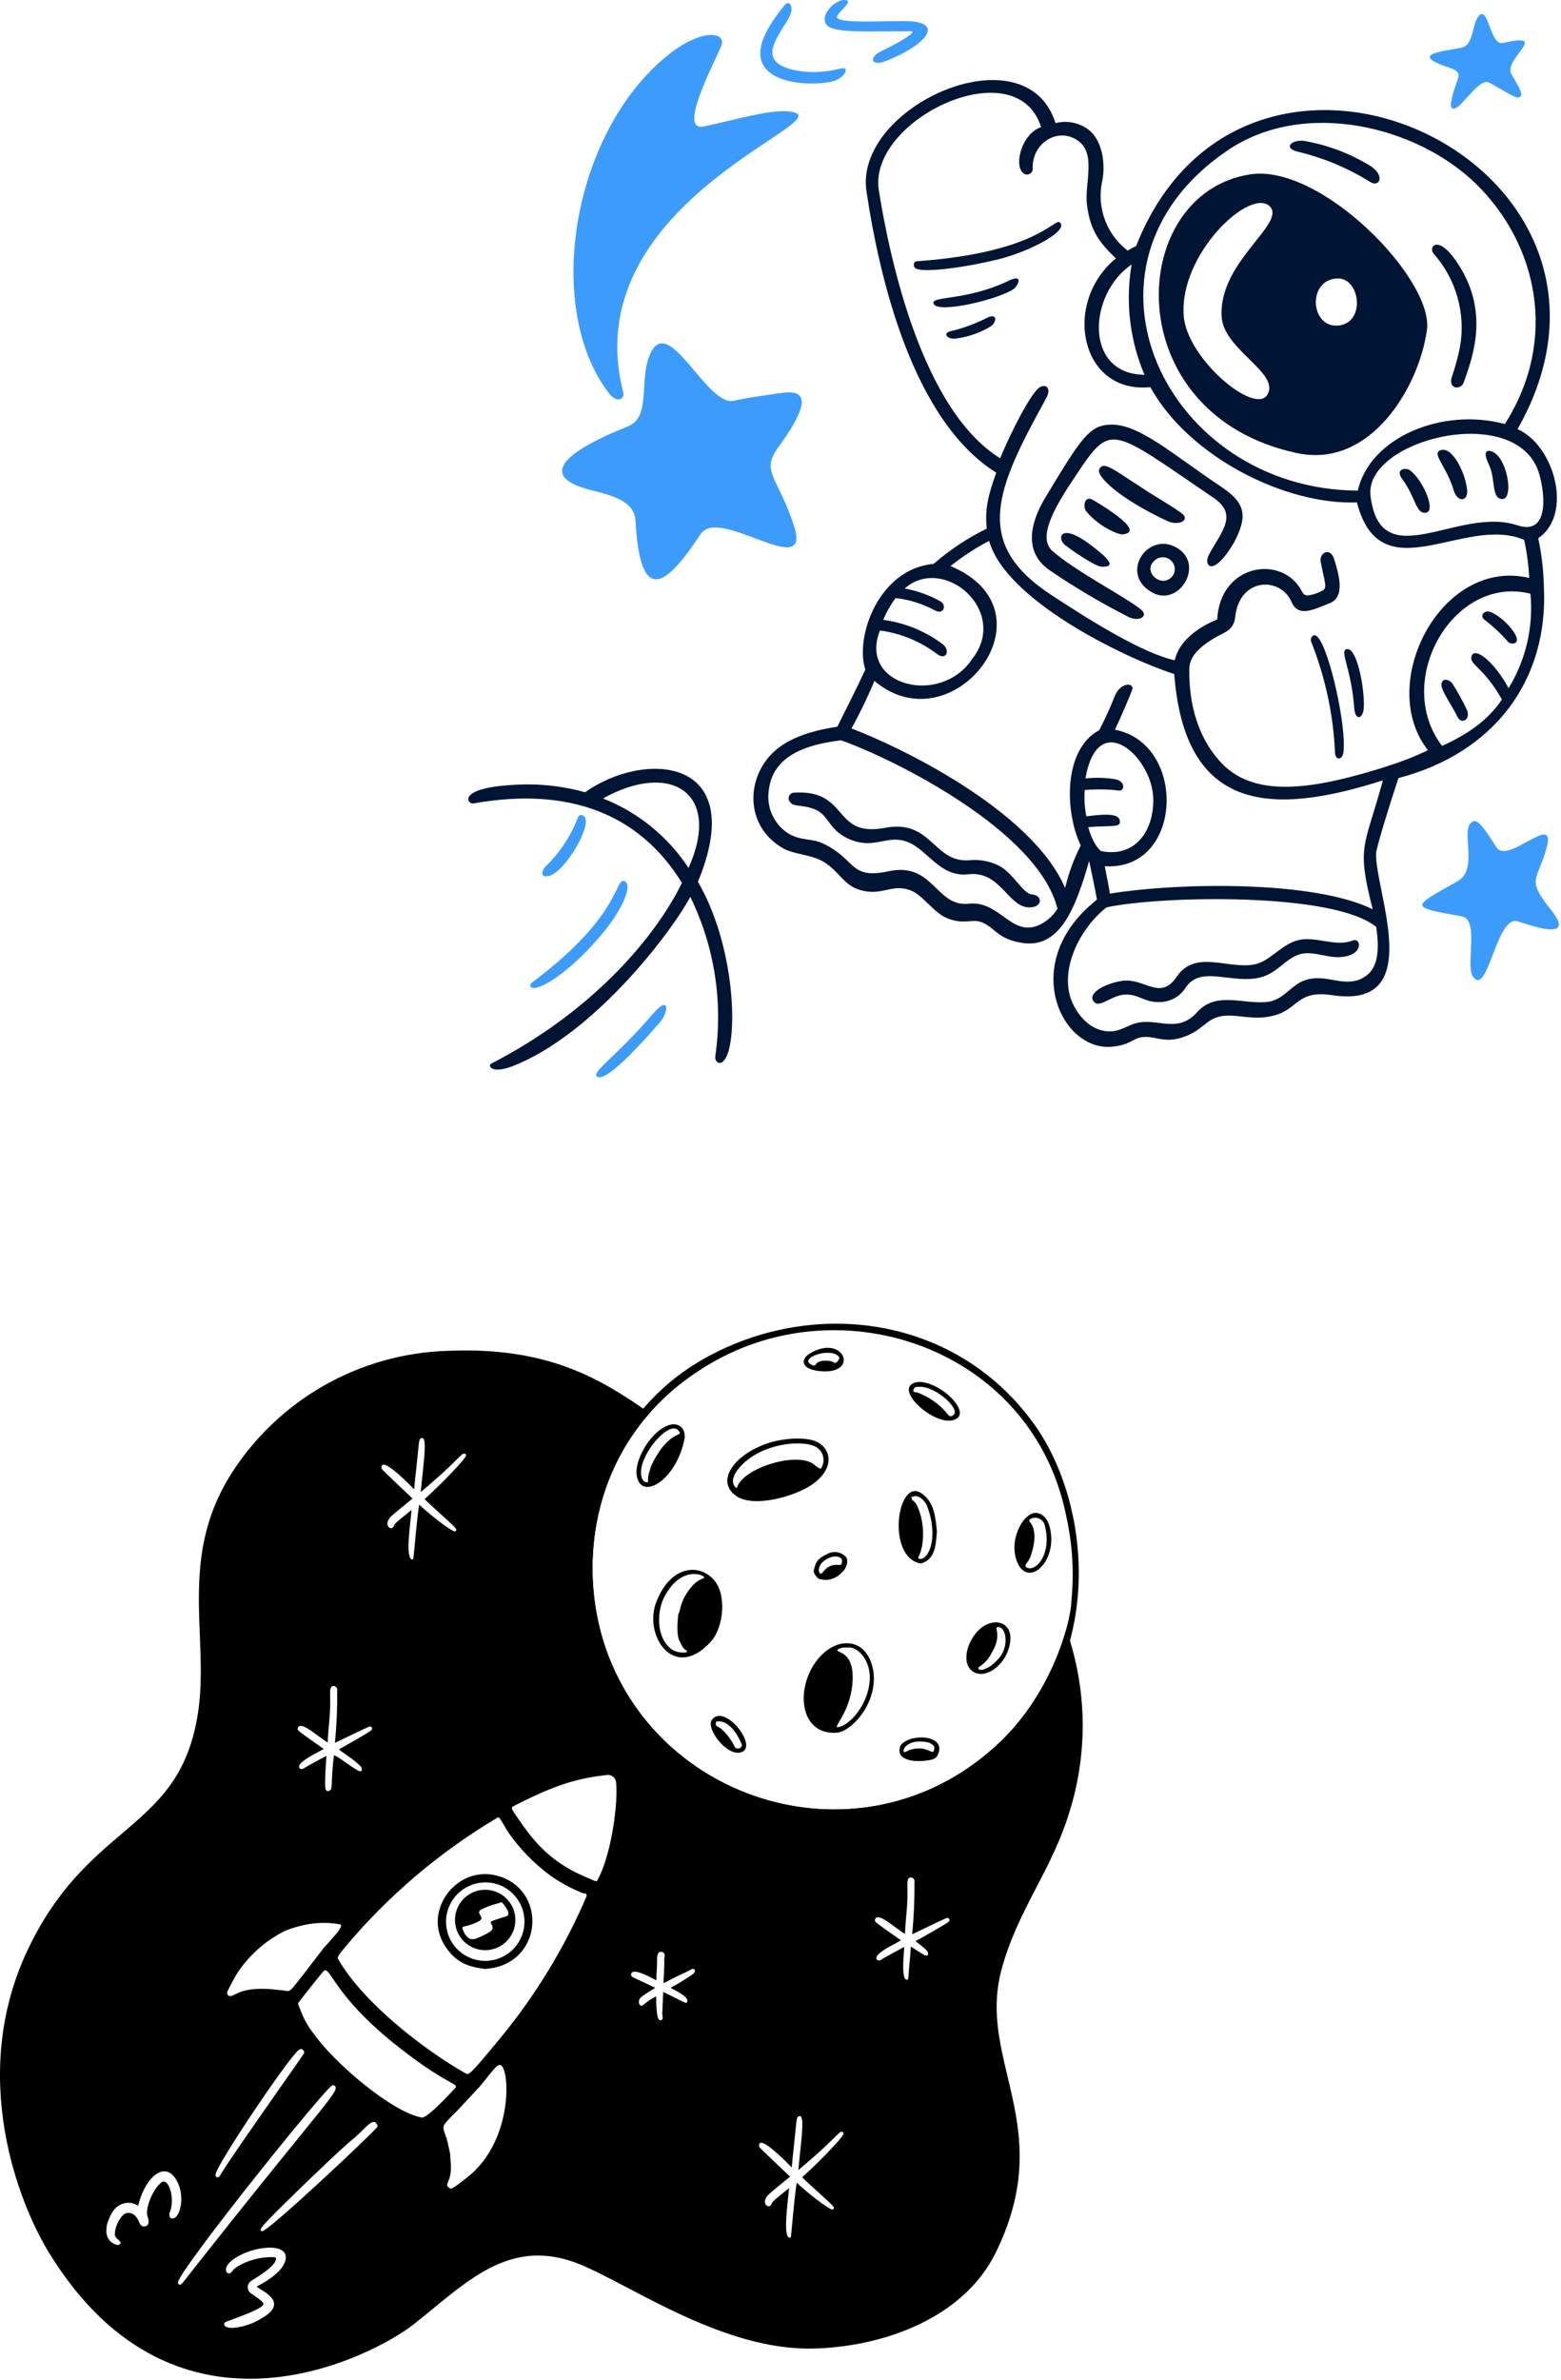 <svg width="210" height="320" viewBox="0 0 210 320" fill="none" xmlns="http://www.w3.org/2000/svg">
<path d="M90.304 7.064C77.141 17.147 73.004 41.032 81.812 52.736C83.016 54.388 84.066 53.639 83.842 52.736C77.072 26.395 115.827 15.487 105.737 14.962C103.336 14.807 98.966 16.089 94.751 16.992C91.215 17.818 95.585 9.465 97.013 6.23C97.831 4.354 94.681 3.752 90.304 7.064Z" fill="#3D9CFB"/>
<path d="M202.199 5.782C200.392 6.23 200.238 0.286 198.81 2.316C198.038 3.451 198.207 6.006 196.702 6.384C194.448 6.909 189.183 7.21 194.973 9.094C196.625 9.619 196.254 10.299 196.023 10.901C195.127 13.456 195.127 14.135 195.251 14.436C196.077 15.641 198.864 10.221 200.369 11.124C203.75 13.008 203.982 13.309 204.507 13.008C205.032 12.707 204.051 11.271 203.303 9.92C202.268 7.89 208.668 4.277 202.199 5.782Z" fill="#3D9CFB"/>
<path d="M71.645 132.846C73.305 133 77.365 129.835 80.453 126.222C83.541 122.764 85.194 119.073 84.059 118.502C82.607 117.923 83.873 122.903 71.568 132.128C71.266 132.344 71.266 132.792 71.645 132.846Z" fill="#3D9CFB"/>
<path d="M105.582 0.664C101.899 5.095 101.668 7.735 103.096 9.318C104.903 11.348 109.419 11.503 111.905 10.97C113.634 10.6 114.537 8.793 112.955 9.241C109.195 10.221 105.428 9.465 104.378 8.268C103.328 7.072 104.076 5.628 105.96 2.694C107.033 0.965 106.2 -0.077 105.582 0.664Z" fill="#3D9CFB"/>
<path d="M208.066 113.986C209.417 109.014 202.801 116.394 201.295 113.908C199.636 111.276 198.81 110.218 198.207 110.442C196.177 111.276 199.111 116.765 196.1 118.494C189.785 122.038 189.553 121.96 196.702 123.234C199.018 123.69 197.158 129.781 198.13 131.286C200.168 134.297 201.295 122.864 204.229 123.914C205.773 124.369 212.204 126.778 208.668 122.37C205.21 118.046 206.862 118.494 208.066 113.986Z" fill="#3D9CFB"/>
<path d="M73.451 116.464C72.934 116.927 72.471 118.193 73.976 117.745C76.161 117.066 79.92 110.596 78.492 109.693C78.114 109.469 77.89 109.616 77.72 109.994C76.779 112.433 75.323 114.639 73.451 116.464Z" fill="#3D9CFB"/>
<path d="M113.935 0.062C112.661 -0.417 110.075 2.023 111.225 3.374C112.16 4.493 117.015 4.2 122.512 4.2C123.67 4.2 120.196 6.122 118.652 6.832C116.846 7.666 117.108 8.94 119.03 8.268C124.597 6.083 126.928 3.15 122.489 2.864C119.934 2.71 113.364 3.258 112.63 2.409C112.268 1.953 114.692 0.347 113.935 0.062Z" fill="#3D9CFB"/>
<path d="M79.473 65.898C83.155 66.801 85.34 67.635 85.495 70.044C86.166 82.302 90.08 78.087 94.296 71.773C96.781 68.083 109.118 78.164 106.864 70.87C104.64 63.922 102.232 63.536 104.756 60.062C110.098 52.766 107.389 52.542 105.127 52.843C102.494 53.214 100.317 53.515 98.734 53.893C95.044 54.719 89.934 41.927 87.448 47.648C85.904 51.184 87.672 56.078 84.437 57.352C72.849 61.992 74.355 64.624 79.473 65.898Z" fill="#3D9CFB"/>
<path d="M87.896 136.258C82.785 142.272 79.172 144.38 80.454 144.835C81.951 145.36 87.525 138.891 88.729 137.532C89.934 136.173 90.158 133.695 87.896 136.258Z" fill="#3D9CFB"/>
<path d="M181.957 126.477C179.695 127.38 177.062 125.875 174.731 126.4C172.252 127.002 170.871 129.334 168.639 129.712C164.949 130.314 160.665 127.604 158.179 131.518C155.994 134.522 153.964 131.518 151.03 131.889C148.845 132.19 146.437 133.433 147.039 134.522C147.718 135.803 149.355 133.927 151.177 133.75C153.284 133.595 153.964 134.954 156.372 134.73C157.014 134.669 157.633 134.46 158.181 134.12C158.729 133.78 159.191 133.318 159.53 132.769C161.491 129.913 165.173 132.097 168.941 131.565C171.874 131.117 172.801 128.786 175.117 128.253C176.923 127.882 178.977 129.025 180.907 128.631C183.462 128.214 183.084 126.022 181.957 126.477Z" fill="#001434"/>
<path d="M196.401 46.714C196.135 48.022 195.784 49.311 195.351 50.574C194.71 52.373 196.501 52.465 196.895 51.477C198.107 48.05 200.578 41.696 195.768 34.925C193.282 31.459 192.093 33.327 192.904 34.153C194.395 35.848 195.484 37.858 196.089 40.033C196.695 42.208 196.802 44.491 196.401 46.713V46.714Z" fill="#001434"/>
<path d="M134.478 116.464C133.183 115.786 131.714 115.516 130.263 115.692C125.523 115.916 125.299 110.126 119.053 111.322C111.912 112.666 114.321 106.165 106.863 106.582C106.73 106.583 106.6 106.618 106.484 106.684C106.369 106.75 106.272 106.844 106.203 106.958C106.135 107.072 106.097 107.202 106.094 107.335C106.09 107.468 106.121 107.6 106.184 107.717C106.709 108.62 107.766 108.088 109.642 108.844C111.518 109.601 111.449 111.554 114.081 112.758C117.393 114.302 119.053 112.38 121.609 113.059C124.619 113.831 126.241 118.023 130.263 117.568C134.547 117.043 135.605 121.938 138.392 122.015C140.268 122.084 140.345 120.401 138.84 120.278C137.635 120.208 136.284 117.406 134.478 116.464Z" fill="#001434"/>
<path d="M78.716 106.536C76.169 105.829 73.538 105.473 70.895 105.478C61.137 105.641 62.828 108.18 63.669 108.041C76.384 105.779 85.942 109.315 91.74 118.726C87.88 126.546 79.249 136.258 66.078 143.029C65.623 143.253 66.001 144.457 68.865 143.407C79.472 139.339 89.856 126.099 92.867 120.602C96.117 127.251 97.287 134.725 96.225 142.048C96.156 142.573 96.526 143.106 97.059 142.874C99.329 141.902 99.375 128.029 93.894 118.572C100.857 101.703 86.683 100.87 78.716 106.536ZM92.612 116.688C89.833 112.474 85.822 109.219 81.124 107.37C90.157 102.321 97.151 106.536 92.643 116.688H92.612Z" fill="#001434"/>
<path d="M174.507 20.381C177.966 21.194 181.27 22.565 184.288 24.442C185.492 25.268 186.396 23.762 184.512 22.411C181.753 20.69 178.689 19.516 175.487 18.953C173.827 18.721 172.553 19.848 174.507 20.381Z" fill="#001434"/>
<path d="M174.507 60.934C184.435 63.041 190.912 51.979 191.962 44.382C192.942 37.612 177.664 21.886 168.107 23.461C151.47 26.093 150.196 55.769 174.507 60.934ZM179.694 37.457C183.006 37.079 183.84 43.479 179.996 43.78C176.313 44.066 175.858 37.835 179.694 37.457ZM170.747 27.676C173.302 29.938 163.899 35.126 164.347 42.576C164.571 47.015 172.175 50.103 170.523 53.036C168.871 55.97 159.537 48.142 159.236 42.352C158.704 34.145 168.022 25.344 170.747 27.676Z" fill="#001434"/>
<path d="M200.538 82.302C199.766 82.001 199.033 82.68 199.635 83.283C200.812 84.175 201.895 85.184 202.87 86.293C203.101 86.594 204.074 86.741 204.074 85.992C204.005 84.981 202.044 82.904 200.538 82.302Z" fill="#001434"/>
<path d="M195.351 91.86C194.973 91.412 194.069 91.088 193.923 91.937C193.776 92.786 195.274 94.716 196.1 96.453C196.555 97.357 197.829 96.901 197.381 95.55C196.789 94.275 196.111 93.043 195.351 91.86Z" fill="#001434"/>
<path d="M189.707 63.266C189.182 62.818 187.677 63.042 188.58 64.324C190.456 66.879 190.456 68.956 191.668 68.956C193.39 68.987 191.437 64.548 189.707 63.266Z" fill="#001434"/>
<path d="M181.146 87.297C180.173 87.544 181.818 89.93 182.196 95.341C182.35 97.001 183.478 96.7 183.478 94.894C183.539 92.238 182.489 86.927 181.146 87.297Z" fill="#001434"/>
<path d="M176.39 86.294C178.293 91.068 179.379 96.128 179.602 101.263C179.671 102.243 180.575 102.243 180.729 101.193C181.177 97.804 178.923 87.645 177.34 85.753C176.761 84.981 176.174 85.753 176.39 86.294Z" fill="#001434"/>
<path d="M206.939 72.376C211.679 69.141 209.116 59.884 204.152 57.707C224.471 21.963 167.659 -4.516 152.836 33.103C152.444 33.272 152.067 33.473 151.709 33.706C150.33 32.654 149.273 31.236 148.661 29.613C148.048 27.99 147.903 26.227 148.243 24.526C148.776 22.265 148.397 18.659 146.135 17.223C145.528 16.835 144.847 16.575 144.136 16.46C143.424 16.344 142.697 16.375 141.997 16.552C138.014 3.906 114.838 14.29 116.568 25.731C118.297 37.311 122.744 56.503 134.023 63.559C132.895 66.724 132.479 68.531 132.749 71.086C130.169 72.347 127.766 73.941 125.6 75.826C118.266 76.474 114.969 85.568 116.413 90.046C114.761 93.582 113.634 95.689 112.653 97.72C107.087 98.553 104.076 100.352 102.494 103.124C100.386 106.814 101.143 111.616 105.281 114.032C106.786 114.935 109.141 114.866 110.847 115.916C112.808 117.12 113.479 118.927 115.479 119.606C118.636 120.656 119.918 118.703 122.551 119.753C124.095 120.355 125.484 122.54 127.183 123.366C129.668 124.493 130.718 123.443 132.147 124.045C133.953 124.817 134.254 126.361 137.721 126.824C142.53 127.427 144.669 122.308 146.521 115.769C147.293 119.374 147.571 120.957 147.571 120.957C147.571 120.957 146.799 121.636 146.444 121.938C137.412 130.152 142.939 141.477 149.679 140.744C151.995 140.52 152.466 139.617 153.593 139.47C155.399 139.238 156.449 140.296 158.935 139.539C161.792 138.644 162.093 137.138 164.131 136.683C166.169 136.227 168.338 137.285 171.202 136.606C174.738 135.78 174.36 133.07 179.254 133.826C192 135.756 184.929 119.807 185.122 114.712C185.199 113.886 186.851 108.466 188.133 104.629C201.071 101.24 208.351 91.405 207.695 78.821C207.641 76.653 207.388 74.496 206.939 72.375V72.376ZM165.026 20.304C175.41 13.155 190.68 16.992 198.586 24.743C206.784 32.795 209.718 45.587 202.446 57.02C194.092 54.766 184.311 58.757 182.659 65.975C156.82 65.829 142.453 35.728 165.026 20.304ZM152.234 35.574C151.381 40.578 151.981 45.723 153.964 50.396C145.765 50.327 146.406 39.488 152.234 35.574ZM118.374 84.781C121.161 85.154 123.805 86.241 126.048 87.938C127.306 88.873 127.854 87.491 126.874 86.665C124.52 84.885 121.746 83.744 118.822 83.353C119.255 82.312 119.813 81.327 120.482 80.419C122.327 80.625 124.115 81.186 125.747 82.071C126.951 82.751 127.406 81.392 126.519 80.867C125.02 80.028 123.392 79.443 121.701 79.138C126.966 74.505 135.922 82.225 130.726 88.695C126.426 95.018 115.44 92.161 118.374 84.789V84.781ZM140.268 124.153C136.161 126.469 134.702 121.065 130.34 121.521C125.855 122.007 125.6 115.854 119.532 117.159C114.267 118.286 115.247 115.615 110.808 113.469C109.149 112.643 107.867 113.168 105.991 112.04C105.055 111.421 104.316 110.547 103.862 109.52C103.408 108.494 103.257 107.359 103.428 106.25C103.961 101.742 108.168 100.151 113.14 99.549C120.211 102.035 139.697 111.739 142.26 122.2C141.768 123.002 141.083 123.668 140.268 124.138V124.153ZM146.444 111.214C149.687 110.99 150.737 111.292 150.659 110.442C150.582 109.593 149.609 109.315 146.143 109.771C145.916 108.607 145.841 107.418 145.919 106.235C147.462 106.104 149.013 106.127 150.551 106.304C151.323 106.382 151.455 104.953 149.88 104.76C148.602 104.565 147.304 104.539 146.02 104.683C147.672 95.172 154.782 101.665 155.122 106.999C155.423 111.137 153.091 115.43 148.127 114.449C147.795 114.21 146.969 113.306 146.406 111.23L146.444 111.214ZM183.169 131.603C180.636 132.8 178.297 130.831 175.495 131.835C173.696 132.468 172.785 134.313 170.755 134.691C167.512 135.216 163.675 133.147 161.043 136.119C158.557 138.883 156.009 137.077 153.369 137.478C151.632 137.741 150.814 138.829 148.93 138.682C146.614 138.451 145.17 136.644 144.414 135.139C142.306 131.001 144.946 125.103 148.853 122.015C155.932 120.471 179.401 119.907 185.137 124.647C185.716 128.507 185.137 130.661 183.161 131.588L183.169 131.603ZM184.674 122.277C176.769 118.363 158.565 118.664 149.308 120.17C149.154 119.043 148.853 117.761 148.629 116.479C159.167 117.159 159.769 100.005 149.988 98.121C150.814 96.392 151.941 93.759 152.304 92.779C152.667 91.798 150.798 91.652 149.988 93.551C149.373 95.133 148.669 96.68 147.88 98.183C142.986 100.815 143.248 109.246 145.394 113.685C144.468 115.499 143.761 117.417 143.287 119.398C138.701 108.79 120.566 100.213 114.545 97.959C115.695 95.886 116.726 93.749 117.633 91.559C128.171 100.514 142.468 82.233 127.87 76.119C129.49 74.827 131.23 73.692 133.065 72.73C135.32 80.782 151.424 88.533 157.97 90.64C159.398 109.377 171.21 109.678 186.033 104.938C183.578 114.055 182.435 113.546 184.666 122.262L184.674 122.277ZM186.704 103.016C177.224 106.019 169.018 107.524 164.355 102.637C162.039 100.229 159.916 96.168 159.993 89.992C159.993 87.892 162.1 86.387 164.81 85.028C165.181 84.842 165.499 84.565 165.735 84.224C165.971 83.882 166.118 83.487 166.161 83.075C166.655 77.609 172.291 77.485 173.758 80.967C174.661 83.075 176.769 81.94 178.876 81.114C180.984 80.288 180.158 77.354 179.478 75.169C178.953 73.517 177.448 74.343 177.672 75.548C178.174 78.25 178.668 79.122 177.826 79.462C177.262 79.762 176.651 79.966 176.02 80.064C175.851 80.09 175.678 80.06 175.529 79.977C175.379 79.895 175.261 79.765 175.194 79.608C172.623 74.475 164.115 75.748 163.753 83.299C161.722 84.125 158.711 85.854 158.032 88.788C153.67 87.815 146.745 83.499 141.403 79.987C130.796 73.039 133.969 65.79 140.731 53.576C141.635 51.924 140.353 51.392 139.45 52.449C137.643 54.557 135.011 60.424 134.555 61.628C124.102 55.159 119.733 35.064 118.227 25.583C116.722 16.103 136.755 6.546 140.052 17.091C137.265 18.072 136.277 22.688 137.867 23.414C137.994 23.467 138.132 23.485 138.268 23.466C138.404 23.447 138.533 23.392 138.641 23.308C138.749 23.223 138.832 23.11 138.882 22.983C138.932 22.855 138.946 22.716 138.925 22.58C138.848 19.423 142.013 17.176 144.715 18.72C147.726 20.45 145.773 24.742 146.259 27.753C146.714 31.065 147.919 32.639 150.119 34.747C142.823 40.769 145.379 53.036 154.751 52.055C159.939 61.459 172.955 67.936 182.543 67.557C185.747 79.909 197.026 69.148 205.04 72.599C205.414 74.282 205.641 75.995 205.719 77.717C193.845 74.899 185.091 92.022 192.101 100.877C190.356 101.721 188.549 102.43 186.697 103L186.704 103.016ZM202.955 92.555C201.002 88.942 198.439 86.989 197.991 88.185C197.543 89.382 199.497 89.544 202.052 94.06C200.176 96.84 197.613 98.646 194 100.306C187.322 91.544 195.544 77.215 205.889 79.84C206.309 84.28 205.277 88.736 202.947 92.54L202.955 92.555ZM204.159 70.653C196.262 67.951 185.724 77.655 184.373 66.669C183.47 59.073 204.314 53.877 207.093 63.813C207.989 67.032 208.166 71.996 204.152 70.638L204.159 70.653Z" fill="#001434"/>
<path d="M200.392 60.633C199.859 60.572 199.566 60.934 200.315 62.517C201.218 64.401 200.616 66.879 201.967 67.103C203.851 67.404 202.716 60.911 200.392 60.633Z" fill="#001434"/>
<path d="M193.768 60.556C192.564 61.011 194.594 62.663 195.575 65.96C196.1 67.689 197.76 67.504 197.304 65.435C197.003 63.42 195.351 59.953 193.768 60.556Z" fill="#001434"/>
<path d="M164.046 65.296C157.654 61.012 153.238 57.02 149.447 57.097C146.591 57.175 145.533 58.757 140.646 66.879C139.141 69.365 137.188 73.88 141.171 76.659C144.547 78.964 148.067 81.05 151.709 82.905C153.215 83.731 154.72 82.828 153.361 81.855C150.875 79.971 144.939 76.96 141.627 74.135C139.519 72.328 141.773 68.337 144.63 64.099C149.524 56.703 149.262 57.436 163.158 66.878C166.694 69.194 164.285 71.51 162.633 74.598C161.861 75.957 163.081 77.91 166.022 72.946C167.96 69.21 167.504 67.557 164.046 65.295V65.296Z" fill="#001434"/>
<path d="M142.754 30.169C142.09 28.51 140.902 33.867 123.338 35.133C122.96 35.133 122.813 35.589 123.037 35.959C123.562 36.786 129.213 36.114 134.478 34.832C138.763 33.697 143.133 31.289 142.754 30.169Z" fill="#001434"/>
<path d="M132.819 42.722C131.266 43.514 129.626 44.12 127.932 44.529C126.728 44.76 127.407 45.733 128.704 45.509C130.345 45.284 131.922 44.721 133.336 43.857C134.1 43.294 134.177 42.051 132.819 42.722Z" fill="#001434"/>
<path d="M135.683 37.758C129.754 40.592 124.875 39.719 125.647 40.924C126.419 42.128 134.139 40.321 136.331 38.886C137.034 38.361 137.713 36.778 135.683 37.758Z" fill="#001434"/>
<path d="M158.179 73.579C154.264 71.471 150.458 77.338 155.168 79.755C158.758 81.554 162.162 75.717 158.179 73.579ZM157.877 77.261C156.449 79.523 153.245 76.659 155.615 75.154C155.915 74.979 156.263 74.905 156.608 74.943C156.954 74.981 157.277 75.129 157.532 75.365C157.785 75.602 157.956 75.915 158.018 76.256C158.08 76.598 158.031 76.95 157.877 77.261Z" fill="#001434"/>
<path d="M158.927 68.986C157.121 67.705 155.546 66.879 153.523 65.528C150.057 63.343 148.405 61.837 147.88 63.119C147.424 64.022 150.659 67.103 157.059 70.067C158.626 70.793 160.209 69.889 158.927 68.986Z" fill="#001434"/>
<path d="M143.356 73.347C143.804 73.726 147.27 76.188 148.243 76.212C149.826 76.25 149.679 75.532 147.116 73.579C142.476 69.904 142.137 72.537 143.356 73.347Z" fill="#001434"/>
<path d="M151.037 71.858C152.388 71.712 153.145 70.885 147.046 67.226C145.919 66.547 145.618 68.129 146.143 68.77C147.795 70.793 150.427 71.92 151.037 71.858Z" fill="#001434"/>
<path fill-rule="evenodd" clip-rule="evenodd" d="M60.165 181.651C73.641 181.05 80.815 185.395 87.388 190.021C79.055 199.487 78.156 212.299 81.579 221.92C89.139 243.172 116.983 251.032 134.567 234.227C139.561 229.454 142.27 223.312 143.436 219.111C146.211 226.958 146.395 235.518 143.914 243.517C142.746 247.409 141.079 250.619 139.418 253.815C137.635 257.247 135.861 260.663 134.724 264.889C133.352 269.99 134.422 274.495 135.548 279.229C137.14 285.924 138.841 293.077 133.895 303.026C129.622 311.623 119.04 315.554 109.506 315.809C100.449 316.05 91.326 311.264 84.377 307.617C81.956 306.347 79.8 305.216 78.001 304.483C69.655 301.083 64.131 305.62 58.207 310.484L58.207 310.485H58.206L58.205 310.487H58.204L58.204 310.487H58.203L58.203 310.488C57.343 311.194 56.475 311.907 55.589 312.603C50.705 316.441 23.911 331.203 6.568 302.886C2.547 296.329 -4.308 279.127 3.732 262.182C7.566 254.101 12.232 250.124 16.381 246.586C21.227 242.455 25.369 238.923 26.662 230.154C27.157 226.794 27.021 223.391 26.884 219.926C26.611 213.049 26.329 205.932 30.944 198.438C34.062 193.456 38.359 189.318 43.455 186.39C48.552 183.462 54.291 181.835 60.165 181.651ZM45.889 233.967C47.155 233.357 49.15 232.396 49.69 232.173C49.749 232.154 49.814 232.156 49.873 232.177C49.931 232.198 49.982 232.238 50.016 232.29C50.051 232.342 50.067 232.404 50.063 232.467C50.059 232.529 50.035 232.589 49.995 232.636C49.666 232.966 46.147 234.929 45.611 235.226C45.741 235.391 46.149 235.675 46.612 235.996C47.004 236.268 47.434 236.567 47.767 236.843C48.644 237.569 48.654 237.682 48.672 237.901C48.674 237.92 48.676 237.939 48.678 237.959C48.681 237.986 48.679 238.015 48.67 238.041C48.661 238.068 48.647 238.093 48.628 238.113C48.609 238.134 48.586 238.15 48.56 238.161C48.534 238.172 48.506 238.177 48.478 238.176C48.384 238.171 48.29 238.152 48.202 238.118C47.526 237.722 46.897 237.28 46.365 236.907C45.688 236.432 45.171 236.069 44.925 236.058C44.764 237.307 44.668 238.564 44.637 239.823C44.607 240.307 44.58 240.609 44.396 240.743C44.316 240.809 44.218 240.849 44.115 240.856C43.77 240.856 43.748 240.373 43.74 240.029C43.711 238.834 43.875 236.682 43.92 236.12C43.805 236.17 43.618 236.263 43.312 236.426C42.178 237.026 41.545 237.395 41.17 237.614L41.169 237.614C40.64 237.922 40.626 237.931 40.447 237.864C40.387 237.844 40.335 237.808 40.296 237.758C40.257 237.709 40.234 237.649 40.229 237.587C40.179 236.988 41.857 236.094 43.018 235.476C43.219 235.369 43.404 235.27 43.562 235.183L43.002 234.79C40.377 232.951 40.022 232.703 40.036 232.477C40.038 232.442 40.049 232.407 40.062 232.367L40.063 232.362C40.319 231.56 41.737 232.622 42.895 233.489C43.373 233.847 43.807 234.172 44.097 234.319C44.092 234.053 44.127 233.296 44.333 231.007C44.439 229.83 44.426 228.926 44.416 228.259C44.401 227.198 44.394 226.733 44.889 226.714C44.999 226.723 45.104 226.766 45.19 226.836C45.275 226.907 45.337 227.002 45.366 227.109C45.392 229.532 45.29 231.954 45.06 234.366C45.25 234.275 45.537 234.137 45.877 233.973L45.882 233.97L45.887 233.968L45.889 233.967ZM127.653 258.386C127.697 258.339 127.723 258.278 127.728 258.214C127.734 258.15 127.717 258.086 127.682 258.032C127.648 257.977 127.596 257.936 127.534 257.915C127.474 257.894 127.408 257.894 127.346 257.913C126.736 258.166 124.279 259.352 123.104 259.92L123.102 259.92L122.716 260.107C122.947 257.694 123.049 255.272 123.023 252.849C122.993 252.742 122.931 252.647 122.846 252.577C122.761 252.506 122.656 252.464 122.546 252.455C122.051 252.474 122.058 252.939 122.074 253.998C122.083 254.666 122.097 255.569 121.991 256.748C121.784 259.035 121.751 259.793 121.755 260.059C121.465 259.913 121.03 259.587 120.55 259.227C119.393 258.36 117.977 257.299 117.721 258.103L117.719 258.109C117.706 258.149 117.695 258.183 117.693 258.219C117.679 258.445 118.035 258.694 120.698 260.557L121.22 260.923C121.076 261.003 120.906 261.092 120.72 261.191C119.574 261.8 117.836 262.723 117.886 263.328C117.899 263.394 117.929 263.456 117.973 263.506C118.017 263.557 118.074 263.594 118.138 263.616C118.201 263.637 118.27 263.641 118.336 263.627C118.402 263.613 118.462 263.581 118.512 263.536C118.704 263.383 121.272 261.992 121.655 261.809C121.652 261.846 121.648 261.89 121.643 261.94L121.643 261.946C121.554 262.932 121.259 266.221 121.978 266.221C122.183 266.221 122.192 266.097 122.257 265.195V265.194V265.193H122.258C122.294 264.692 122.348 263.952 122.462 262.862C122.496 262.534 122.529 261.763 122.529 261.763C122.667 261.831 122.808 261.926 123.021 262.066C123.301 262.251 123.703 262.518 124.378 262.913C124.513 262.963 124.707 263.013 124.805 262.908C124.865 262.843 124.859 262.788 124.852 262.726C124.851 262.714 124.849 262.703 124.848 262.691C124.829 262.432 124.747 262.303 123.943 261.637C123.681 261.42 123.493 261.276 123.335 261.155C123.275 261.109 123.218 261.066 123.163 261.023C123.511 260.848 127.316 258.724 127.653 258.386ZM62.679 195.606C62.693 195.633 62.701 195.663 62.703 195.694C62.715 196.169 58.794 200.115 57.12 201.578C57.329 201.832 58.619 203.002 59.745 204.022L59.751 204.028C59.941 204.2 60.126 204.368 60.301 204.526C61.432 205.552 61.409 205.645 61.379 205.773C61.369 205.809 61.35 205.842 61.324 205.869C61.298 205.895 61.266 205.915 61.231 205.927C60.804 206.047 57.422 203.351 56.401 202.324C56.23 203.075 55.965 205.899 55.787 207.8C55.692 208.812 55.621 209.562 55.603 209.599C55.59 209.626 55.571 209.649 55.547 209.667C55.523 209.685 55.496 209.697 55.467 209.702C55.438 209.708 55.408 209.707 55.38 209.699C55.351 209.69 55.325 209.676 55.303 209.656C54.711 209.119 55.01 206.383 55.224 204.43L55.224 204.428C55.283 203.886 55.336 203.404 55.361 203.047C55.204 203.165 54.975 203.353 54.56 203.694C54.355 203.863 54.104 204.069 53.794 204.322C53.168 204.837 53.133 204.912 53.045 205.1C53.026 205.14 53.005 205.186 52.974 205.242C52.639 205.885 51.84 205.239 52.208 204.482C52.432 204.02 52.552 203.922 54.238 202.541C54.527 202.305 54.862 202.031 55.252 201.711C55.347 201.632 55.439 201.556 55.494 201.505C55.413 201.436 51.377 197.622 51.351 197.513C51.259 197.173 51.377 197.033 51.489 196.976C52.162 196.633 55.211 199.731 55.718 200.287C55.725 200.211 55.731 200.117 55.736 200.03C55.755 199.725 55.82 199.126 55.91 198.309L55.91 198.307C56 197.484 56.115 196.441 56.23 195.253L56.23 195.251C56.398 193.532 56.408 193.428 56.772 193.371C57.381 193.27 57.127 195.628 56.824 198.44C56.748 199.154 56.667 199.898 56.598 200.638C59.294 198.391 60.675 197.021 61.443 196.259C62.221 195.487 62.37 195.339 62.623 195.534C62.646 195.554 62.666 195.578 62.679 195.606ZM93.067 264.776C92.226 265.231 92.182 265.25 92.03 265.314C91.923 265.359 91.763 265.427 91.234 265.686C90.915 265.842 90.498 266.056 90.127 266.245C89.712 266.458 89.354 266.641 89.255 266.682C89.28 266.273 89.414 263.71 89.349 263.483C89.391 263.31 89.415 263.133 89.42 262.954C89.422 262.83 89.377 262.709 89.293 262.617C89.21 262.525 89.094 262.468 88.97 262.458C88.415 262.422 88.393 263.072 88.396 263.625C88.399 264.298 88.371 264.685 88.346 265.051C88.321 265.409 88.297 265.745 88.305 266.308C88.265 266.287 88.221 266.263 88.172 266.237L88.093 266.195L88.091 266.194C87.31 265.774 85.612 264.863 85.059 265.213C85.001 265.255 84.956 265.314 84.929 265.38C84.902 265.447 84.894 265.52 84.906 265.591C84.917 265.663 84.948 265.729 84.995 265.784C85.04 265.839 85.102 265.879 85.17 265.902C86.995 266.747 87.498 266.99 87.752 267.113C87.899 267.184 87.962 267.215 88.152 267.299C88.05 267.367 87.934 267.438 87.794 267.524C87.484 267.715 87.053 267.981 86.381 268.449C85.556 269.028 86.075 270.029 86.518 269.619C87.053 269.163 87.639 268.769 88.265 268.447C88.29 271.245 88.567 271.494 88.674 271.59C88.702 271.617 88.734 271.639 88.77 271.652C88.806 271.666 88.844 271.672 88.882 271.67C88.922 271.668 88.959 271.658 88.994 271.642C89.028 271.625 89.059 271.6 89.083 271.571C89.179 271.45 89.161 271.3 89.105 270.85C89.098 270.795 89.091 270.737 89.083 270.674C89.112 270.566 89.133 269.962 89.155 269.343C89.179 268.647 89.204 267.932 89.241 267.879C89.283 267.882 89.324 267.895 89.36 267.918C90.069 268.267 90.606 268.537 91.015 268.743C92.052 269.265 92.264 269.371 92.36 269.306C92.384 269.29 92.4 269.261 92.422 269.225L92.434 269.205C92.751 268.651 91.366 267.919 90.521 267.472C90.406 267.411 90.301 267.355 90.211 267.306C91.243 266.749 92.243 266.135 93.207 265.466C93.772 264.985 93.316 264.64 93.067 264.776ZM113.473 286.799C113.487 286.827 113.496 286.858 113.497 286.888C113.513 287.363 109.596 291.304 107.915 292.774C108.115 293.014 109.364 294.146 110.573 295.241L110.574 295.242L110.576 295.244C110.751 295.403 110.925 295.561 111.095 295.715C112.225 296.741 112.202 296.834 112.172 296.962C112.162 296.998 112.143 297.031 112.117 297.057C112.091 297.084 112.059 297.104 112.024 297.116C111.601 297.228 108.216 294.541 107.195 293.513C107.021 294.27 106.748 297.169 106.57 299.072V299.073C106.479 300.045 106.412 300.755 106.395 300.789C106.382 300.815 106.363 300.838 106.339 300.856C106.315 300.873 106.289 300.885 106.259 300.891C105.419 301.022 105.828 297.288 106.049 295.264L106.05 295.263V295.258C106.098 294.816 106.138 294.456 106.154 294.236C105.98 294.367 105.681 294.612 105.266 294.954L105.264 294.955L104.985 295.185C104.86 295.287 104.728 295.396 104.587 295.511C103.96 296.024 103.926 296.096 103.836 296.288C103.818 296.328 103.796 296.372 103.767 296.427C103.431 297.07 102.632 296.425 103.001 295.667C103.232 295.193 103.26 295.169 105.345 293.468L105.665 293.207L106.067 292.878L106.089 292.86C106.136 292.821 106.182 292.784 106.22 292.751C106.246 292.729 106.269 292.709 106.289 292.691C106.212 292.63 102.171 288.808 102.145 288.697C102.053 288.358 102.171 288.217 102.283 288.161C102.958 287.818 105.99 290.907 106.512 291.472C106.614 290.295 106.683 289.673 106.766 288.904C106.833 288.293 106.91 287.588 107.023 286.436C107.192 284.716 107.202 284.613 107.566 284.555C108.175 284.46 107.921 286.818 107.619 289.628C107.542 290.342 107.461 291.084 107.392 291.823C107.438 291.777 107.583 291.655 107.809 291.465C108.6 290.802 110.381 289.309 112.407 287.289L112.408 287.288C112.987 286.71 113.163 286.534 113.416 286.728C113.44 286.748 113.46 286.772 113.473 286.799ZM31.009 268.414C31.185 268.403 31.367 268.312 31.61 268.191C32.379 267.809 33.768 267.118 37.567 267.602C37.906 267.615 38.145 267.659 38.333 267.695C38.71 267.765 38.88 267.797 39.23 267.459C39.718 266.999 43.08 262.553 43.128 262.484C43.411 262.093 43.858 261.597 44.312 261.095C45.324 259.972 46.364 258.82 45.651 258.75C44.272 258.515 42.864 258.515 41.484 258.75C40.361 258.941 39.264 259.263 38.214 259.706C35.736 260.974 33.614 262.842 32.042 265.14C31.506 265.994 31.041 266.888 30.593 267.792C30.558 267.86 30.542 267.936 30.546 268.013C30.551 268.089 30.575 268.162 30.618 268.226C30.66 268.289 30.719 268.341 30.788 268.374C30.857 268.407 30.933 268.421 31.009 268.414ZM44.973 280.443C45.043 280.481 45.099 280.539 45.136 280.609C45.352 281.088 44.457 282.189 40.248 287.37C37.398 290.878 33.027 296.259 26.452 304.583C26.02 305.129 25.678 305.57 25.403 305.922L25.403 305.923C24.412 307.2 24.309 307.333 24.065 307.182C23.986 307.131 23.907 307.029 23.976 306.799C24.671 304.52 44.029 280.396 44.745 280.396C44.824 280.389 44.904 280.405 44.973 280.443ZM30.703 304.456C29.962 305.363 30.73 306.172 31.261 305.396C31.607 304.775 34.048 303.424 36.79 303.522C37.121 303.534 37.206 303.651 37.073 303.998C36.727 304.891 34.845 306.055 34.08 306.528C33.911 306.633 33.796 306.704 33.765 306.73C33.627 306.825 33.515 306.954 33.439 307.102C33.363 307.252 33.325 307.417 33.329 307.585C33.333 307.752 33.379 307.916 33.463 308.062C33.546 308.207 33.665 308.329 33.807 308.417C33.983 308.546 34.163 308.671 34.335 308.792C34.949 309.222 35.472 309.588 35.44 309.833C35.377 310.307 33.641 311.028 30.458 312.195C29.931 312.388 30.01 313.038 31.259 313.038C32.627 312.943 33.951 312.514 35.116 311.79C38.449 309.938 36.232 308.569 35.062 307.846C34.82 307.696 34.622 307.574 34.528 307.481C34.551 307.465 34.618 307.429 34.72 307.374C35.422 306.996 37.767 305.736 38.326 304.179C39.456 301.03 32.578 302.166 30.703 304.456ZM18.668 296.306C19.573 292.776 22.317 290.256 23.881 293.435C24.971 295.65 24.124 298.4 23.173 298.32C23.108 298.318 23.044 298.301 22.987 298.27C22.93 298.239 22.881 298.195 22.844 298.141C22.796 298.016 22.775 297.882 22.783 297.748C22.791 297.615 22.828 297.484 22.892 297.365C23.583 295.324 22.58 292.686 21.65 293.511C20.417 294.606 19.445 297.171 19.881 298.162C20.066 298.586 20.059 299.214 19.615 299.352C19.024 299.539 18.826 299.076 18.653 298.67C18.142 297.487 17.156 297.342 16.583 297.827C15.906 298.528 15.5 299.447 15.44 300.42C15.44 300.774 15.695 300.991 15.912 301.175C16.125 301.356 16.301 301.506 16.168 301.723C16.124 301.792 16.057 301.843 15.979 301.868C15.902 301.894 15.818 301.892 15.741 301.864C15.314 301.77 14.935 301.526 14.673 301.175C14.411 300.825 14.284 300.392 14.316 299.956C14.3 299.448 14.405 298.944 14.622 298.485C15.115 297.166 15.764 296.502 16.791 296.262C17.386 296.134 18.008 296.246 18.521 296.575L18.591 296.607C18.612 296.505 18.637 296.405 18.668 296.306ZM50.78 285.815C50.383 284.854 49.739 285.494 48.8 286.426C48.422 286.802 47.995 287.226 47.518 287.611C45.947 288.875 41.241 293.432 39.794 294.837C34.848 299.637 34.947 299.764 35.097 299.957C35.115 299.983 35.14 300.004 35.168 300.019C35.197 300.033 35.228 300.041 35.26 300.04C36.126 300.04 50.264 286.763 50.764 285.992C50.78 285.966 50.791 285.936 50.793 285.906C50.796 285.875 50.791 285.843 50.78 285.815ZM38.18 280.025L38.179 280.025C35.063 284.472 30.298 291.274 29.582 292.578C29.387 292.939 28.891 292.841 29.017 292.313C29.417 290.668 38.738 276.82 40.157 275.691C40.222 275.616 40.311 275.566 40.41 275.548C40.508 275.531 40.609 275.548 40.696 275.596C40.783 275.645 40.851 275.721 40.889 275.813C40.926 275.906 40.931 276.009 40.902 276.104C40.882 276.167 39.737 277.802 38.18 280.025ZM78.341 254.551C76.87 253.952 75.468 253.196 74.159 252.297C71.891 250.649 69.919 248.627 68.329 246.318C68.078 245.907 67.883 245.574 67.727 245.309C67.327 244.628 67.185 244.387 67.031 244.379C66.947 244.374 66.859 244.44 66.722 244.541L66.695 244.561C59.041 249.131 52.206 254.95 46.472 261.775C45.336 263.155 45.346 263.19 45.575 263.583C48.891 269.291 56.95 275.586 62.654 278.816C63.071 279.055 63.199 279.053 67.34 274.021C72.088 268.253 75.988 261.837 78.921 254.968C78.92 254.613 78.785 254.607 78.61 254.6C78.526 254.597 78.434 254.593 78.341 254.551ZM65.178 264.76C62.73 264.429 61.318 263.821 59.928 261.763C56.515 256.704 62.083 249.917 68 252.628C73.698 255.239 72.609 264.397 65.178 264.76ZM60.478 279.936C61.321 280.407 61.49 280.501 61.237 280.781L61.169 280.855C60.498 281.584 57.836 284.478 56.831 284.761C52.75 284.09 44.953 277.352 42.298 273.601C41.459 272.565 40.803 271.392 40.36 270.135L40.322 270.048L40.289 269.971C40.095 269.523 40.056 269.432 40.168 269.28C41.208 267.882 43.425 265.167 43.442 265.15C43.844 264.684 44.08 265.034 44.782 266.071C45.874 267.684 48.092 270.962 53.812 275.422C57.374 278.202 59.438 279.355 60.478 279.936ZM82.885 239.729C82.877 239.569 82.834 239.413 82.76 239.271C82.686 239.129 82.582 239.005 82.456 238.907C82.329 238.809 82.183 238.739 82.026 238.703C81.871 238.666 81.709 238.664 81.552 238.696C77.571 239.156 74.662 240.005 69.057 242.891C68.751 243.05 68.767 243.166 69.301 243.965C71.582 247.368 73.813 250.238 78.523 252.286C78.743 252.382 78.936 252.467 79.104 252.541C80.18 253.014 80.258 253.048 80.362 252.861C82.387 249.133 83.155 242.067 82.885 239.729ZM61.984 262.53C61.309 261.992 60.776 261.298 60.432 260.507C60.018 259.539 59.902 258.468 60.099 257.432C60.297 256.396 60.799 255.444 61.542 254.695C62.284 253.947 63.233 253.437 64.267 253.231C65.3 253.024 66.372 253.132 67.345 253.538C68.138 253.876 68.837 254.403 69.379 255.073C69.922 255.743 70.293 256.536 70.459 257.382C70.624 258.229 70.58 259.103 70.33 259.928C70.081 260.754 69.632 261.506 69.025 262.118C68.418 262.73 67.67 263.184 66.847 263.441C66.023 263.698 65.15 263.748 64.302 263.59C63.454 263.431 62.658 263.067 61.984 262.53ZM69.083 259.585C69.344 258.879 69.403 258.114 69.255 257.376C69.128 256.755 68.858 256.172 68.465 255.674C68.073 255.175 67.57 254.776 66.996 254.506C66.423 254.236 65.794 254.104 65.16 254.121C64.526 254.137 63.905 254.301 63.346 254.6C62.683 254.958 62.133 255.491 61.756 256.142C61.379 256.794 61.19 257.537 61.211 258.289C61.231 259.041 61.461 259.773 61.873 260.402C62.285 261.032 62.864 261.535 63.545 261.855C64.226 262.175 64.983 262.299 65.73 262.215C66.478 262.129 67.187 261.838 67.779 261.374C68.371 260.91 68.823 260.29 69.083 259.585ZM67.287 277.68C66.924 277.609 66.432 278.229 65.695 279.158C65.236 279.736 64.683 280.432 64.006 281.158C63.983 281.183 63.99 281.176 63.997 281.168C64.031 281.129 64.095 281.059 61.717 283.611C61.446 283.901 61.234 284.107 61.032 284.303C60.694 284.632 60.384 284.932 59.877 285.548C59.507 285.99 59.682 286.462 59.907 287.068C60.011 287.349 60.126 287.659 60.202 288.007C60.31 288.5 60.386 288.84 60.44 289.081C60.539 289.521 60.563 289.629 60.57 289.738C60.572 289.774 60.573 289.81 60.573 289.858C60.575 290.023 60.578 290.332 60.667 291.274C60.683 292.427 60.436 293.028 60.279 293.409C60.135 293.759 60.068 293.922 60.356 294.156C60.722 294.455 60.756 294.428 62.806 292.828L62.877 292.772C69.136 287.871 68.616 277.937 67.287 277.68ZM64.645 256.82C65.373 256.447 66.14 256.159 66.933 255.959C67.073 255.932 67.168 255.888 67.243 255.853C67.396 255.781 67.467 255.748 67.678 255.982C68.112 256.48 68.758 257.479 68.131 257.677C65.885 258.386 65.886 258.387 66.08 258.688C66.135 258.773 66.204 258.882 66.244 259.036C66.276 259.154 66.273 259.277 66.236 259.393C66.198 259.508 66.128 259.61 66.033 259.686C65.375 260.114 64.668 260.464 63.927 260.725C63.336 260.875 62.709 260.704 62.23 259.385C62.133 259.118 62.266 259.087 62.659 258.997C62.98 258.923 63.475 258.81 64.157 258.495C64.98 258.117 64.798 257.834 64.612 257.546C64.468 257.322 64.323 257.096 64.645 256.82Z" fill="black"/>
<path d="M139.111 191.496C128.671 176.98 109.526 174.388 94.735 182.689C72.678 195.066 72.63 231.02 99.369 241.884C109.341 245.936 123.074 245.134 132.219 237.87C137.197 233.916 140.569 228.535 142.542 224.655C147.383 213.299 144.966 199.634 139.111 191.496ZM144.139 215.23C144.063 218.212 141.547 227.557 134.567 234.227C116.983 251.032 89.139 243.172 81.579 221.92C77.181 209.558 79.917 191.93 96.392 182.897C114.573 172.927 139.195 182.049 143.471 204.036C144.28 207.709 144.506 211.487 144.139 215.23Z" fill="black"/>
<path d="M115.105 221.183C112.836 220.366 110.67 221.994 109.483 223.854C107.006 227.737 107.858 233.283 112.502 233.002C113.851 233.002 116.471 230.801 117.305 227.655C118.119 224.58 116.892 221.826 115.105 221.183ZM116.999 226.043C116.728 229.34 114.316 231.957 112.81 232.252C111.835 232.443 114.267 230.528 114.662 226.519C115.138 221.646 112.107 222.355 112.728 221.791C113.102 221.575 113.538 221.494 113.964 221.561C115.259 221.28 117.234 223.188 116.999 226.043Z" fill="black"/>
<path d="M96.007 212.41C94.014 210.21 90.211 210.504 88.293 215.409C86.537 219.899 90.654 226.217 95.625 220.763C97.338 218.885 97.827 214.421 96.007 212.41ZM94.672 212.216C94.061 212.429 93.518 212.804 93.102 213.299C92.297 214.184 91.738 215.263 91.477 216.429C91.438 216.717 91.247 216.966 91.227 217.263C91.171 217.962 90.946 219.777 91.442 220.712C91.672 221.145 91.82 221.642 92.293 221.906C92.465 222.001 92.422 222.203 92.293 222.199C91.718 222.27 91.135 222.181 90.606 221.942C88.125 220.472 88.225 216.213 89.754 214.089C92.01 210.417 95.177 211.902 94.672 212.216Z" fill="black"/>
<path d="M110.173 194.039C108.63 193.061 105.114 193.434 103.208 194.099C98.66 195.683 96.279 199.172 98.999 201.137C101.314 202.811 106.844 201.271 109.231 199.642C112.002 197.751 112.039 195.221 110.173 194.039ZM99.382 199.523C99.075 200.001 99.188 200.273 98.894 199.944C98.339 199.319 98.605 198.369 99.456 197.371C102.375 193.952 108.263 193.519 109.924 194.661C110.354 194.966 110.65 195.426 110.751 195.944C110.85 196.462 110.746 196.999 110.46 197.443C110.339 197.624 109.785 197.16 109.5 196.928C107.487 195.286 100.986 197.021 99.382 199.523Z" fill="black"/>
<path d="M123.859 210.248C125.764 209.761 125.9 207.885 126.042 205.93C125.842 203.913 125.675 201.997 123.997 200.825C120.705 198.527 119.153 209.398 123.859 210.248ZM122.816 201.246C123.561 200.936 124.457 201.818 124.715 202.503C126.363 206.873 124.856 209.786 123.741 209.62C123.534 209.589 123.479 209.512 123.578 209.327C124.314 207.947 124.539 204.781 123.317 202.36C123.038 201.81 122.594 201.753 122.62 201.386C122.618 201.248 122.735 201.28 122.816 201.246Z" fill="black"/>
<path d="M92.101 193.412C92.238 191.956 91.231 191.302 90.13 191.595C87.753 192.226 85.401 196.097 85.641 198.264C86.055 202 91.024 199.16 92.101 193.412ZM87.325 198.001C87.2 198.395 87.154 198.809 87.19 199.219C87.143 199.492 86.567 199.296 86.378 198.825C85.365 196.322 89.913 190.862 91.232 192.33C92.163 193.367 90.116 191.975 87.663 196.977C87.549 197.21 87.418 197.763 87.325 198.001Z" fill="black"/>
<path d="M130.988 220.008C129.904 221.581 129.481 223.909 130.952 224.819C132.723 225.915 135.699 223.61 135.923 220.527C136.128 217.725 132.901 217.236 130.988 220.008ZM134.399 222.967C133.148 224.453 132.028 224.606 131.857 224.546C131.516 224.426 131.573 224.209 131.78 224.112C132.449 223.675 132.993 223.072 133.359 222.362C134.994 219.663 133.521 218.82 134.289 218.792C135.319 218.754 135.832 221.272 134.399 222.967Z" fill="black"/>
<path d="M139.052 203.472C137.531 203.778 135.796 207.021 136.736 209.771C137.988 213.434 141.629 210.683 141.418 206.675C141.281 204.024 139.989 203.281 139.052 203.472ZM138.264 210.847C137.466 210.564 138.428 210.123 138.684 209.16C138.715 209.045 139.738 206.361 138.699 204.867C138.378 204.408 138.356 204.434 138.699 204.218C138.879 204.135 139.075 204.092 139.274 204.094C139.472 204.096 139.667 204.143 139.846 204.23C140.024 204.317 140.18 204.443 140.303 204.599C140.426 204.754 140.513 204.935 140.557 205.129C141.534 208.921 139.435 211.256 138.264 210.847Z" fill="black"/>
<path d="M122.69 186.101C120.633 187.404 126.518 192.343 128.754 190.719C129.8 189.96 128.463 188.273 127.229 187.301C126.154 186.453 123.938 185.31 122.69 186.101ZM128.18 190.339C127.874 190.515 127.733 190.559 127.192 189.809C126.158 188.662 124.862 187.783 123.414 187.248C123.146 187.183 122.786 187.281 122.877 186.922C122.997 186.446 123.235 186.496 123.734 186.484C125.954 186.43 129.431 189.628 128.18 190.339Z" fill="black"/>
<path d="M121.223 234.62C121.095 234.82 121.022 235.05 121.008 235.288C120.995 235.525 121.042 235.762 121.146 235.976C121.747 236.859 123.514 236.922 124.866 236.715C125.827 236.567 126.016 236.34 126.222 235.828C127.258 233.31 122.584 233.031 121.223 234.62ZM125.704 234.972C125.576 236.543 125.04 234.474 122.371 235.316C122.209 235.368 121.934 235.558 121.758 235.595C121.184 235.712 121.758 233.678 124.831 234.297C125.083 234.348 125.75 234.717 125.704 234.972Z" fill="black"/>
<path d="M95.749 231.304C94.99 232.417 97.602 235.972 99.484 235.679C102.402 235.223 97.428 228.837 95.749 231.304ZM98.792 234.791C98.673 234.551 98.538 234.319 98.388 234.097C98.031 233.496 97.577 232.958 97.045 232.505C96.643 232.118 96.269 232.233 96.293 231.773C96.305 231.526 96.349 231.473 96.609 231.466C98.049 231.419 99.15 233.05 99.767 234.509C100.004 235.07 99.017 235.428 98.792 234.791Z" fill="black"/>
<path d="M110.496 184.395C115.729 184.771 113.453 179.265 108.944 182.01C107.641 182.803 107.715 184.196 110.496 184.395ZM112.752 182.326C113.035 182.574 112.881 182.854 112.642 183.092C112.201 183.531 112.359 183.072 111.515 182.995C109.532 182.812 109.899 183.79 109.391 183.608C107.112 182.791 111.405 181.137 112.752 182.323V182.326Z" fill="black"/>
<path d="M111.313 208.956C109.785 209.662 109.747 210.207 109.507 211.02C109.374 211.471 109.668 211.833 109.972 212.157C110.179 212.377 110.5 212.382 110.924 212.456C111.374 212.467 111.821 212.378 112.232 212.195C112.644 212.013 113.01 211.741 113.304 211.4C113.86 210.96 114.216 209.858 113.792 209.355C113.483 209.021 113.07 208.801 112.621 208.728C112.172 208.656 111.712 208.736 111.313 208.956ZM113.269 209.982C113.269 210.942 112.481 209.965 111.313 210.805C110.666 211.272 110.577 211.725 110.374 211.617C109.991 211.419 109.991 210.284 111.313 209.596C112.501 208.977 113.398 209.442 113.269 209.982Z" fill="black"/>
</svg>
